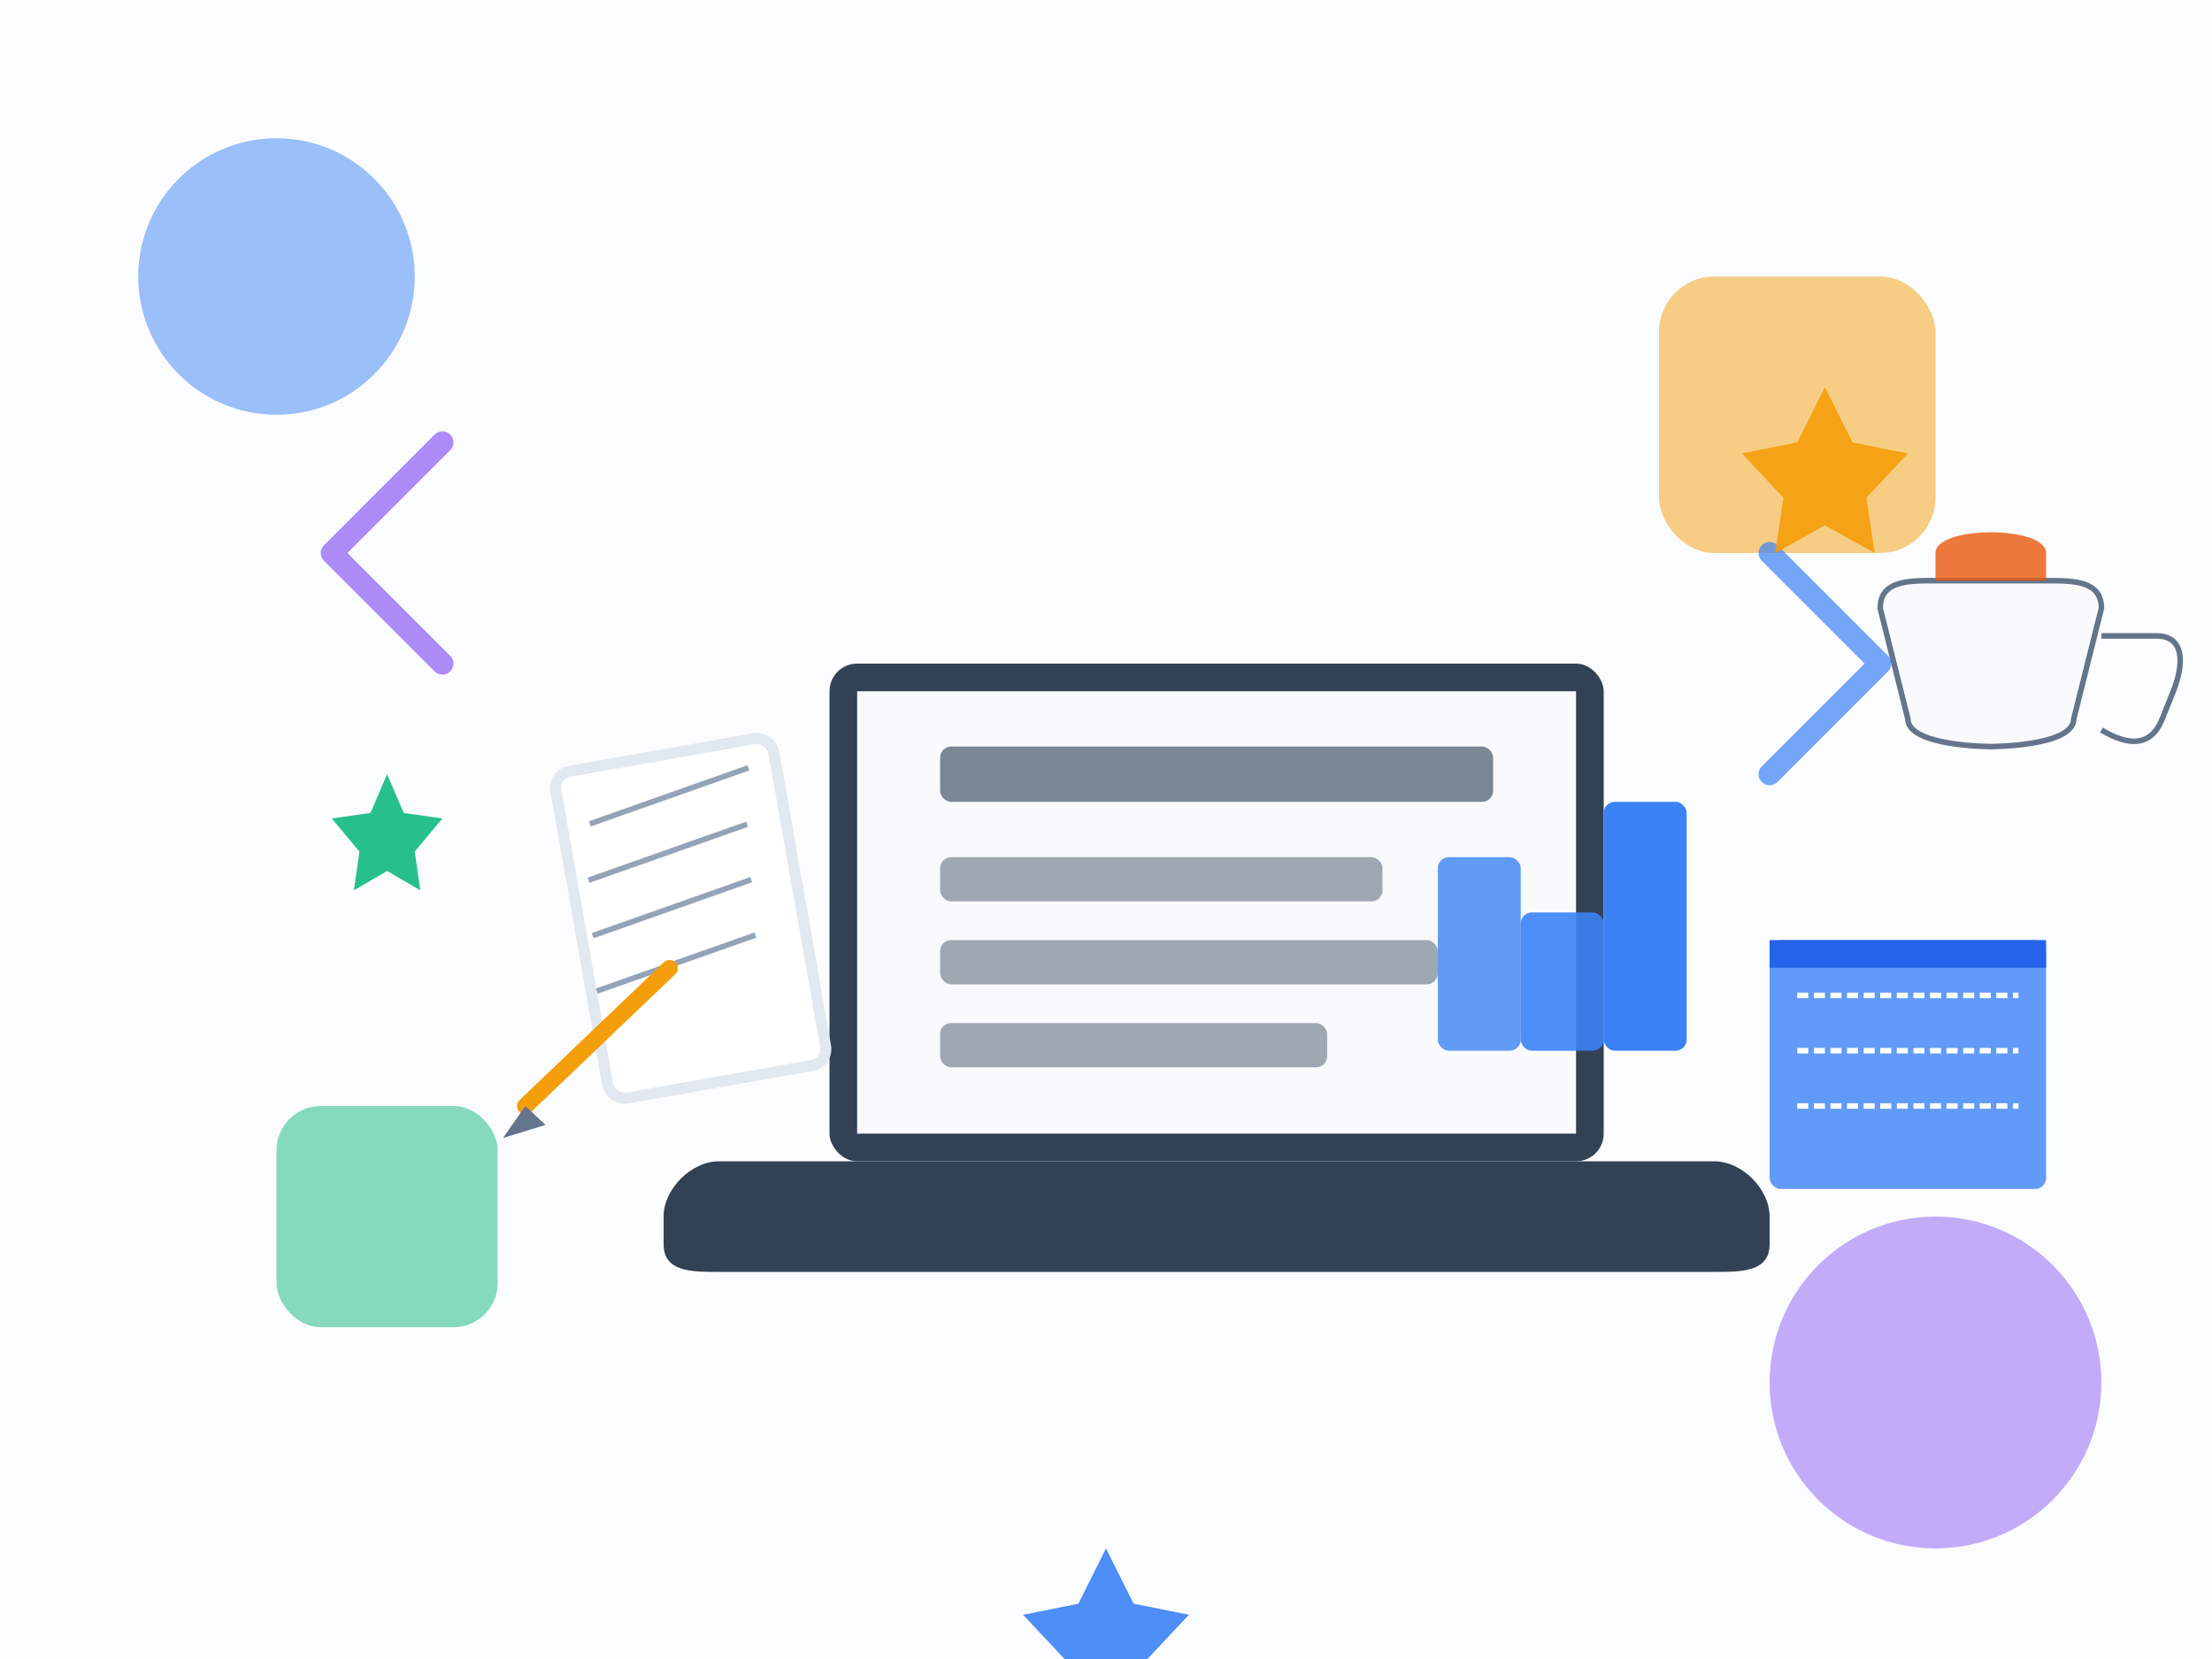 <svg width="400" height="300" viewBox="0 0 400 300" fill="none" xmlns="http://www.w3.org/2000/svg">
  <style>
    .primary { fill: #3b82f6; }
    .secondary { fill: #f1f5f9; }
    .accent { fill: #8b5cf6; }
    .success { fill: #10b981; }
    .warning { fill: #f59e0b; }
    .dark .secondary { fill: #334155; }
    .text { fill: #475569; }
    .dark .text { fill: #cbd5e1; }
    .outline { stroke: #64748b; }
    .dark .outline { stroke: #94a3b8; }
    @media (prefers-color-scheme: dark) {
      .dark { display: block; }
      .light { display: none; }
    }
    @media (prefers-color-scheme: light) {
      .dark { display: none; }
      .light { display: block; }
    }
  </style>
  
  <!-- 배경 요소 -->
  <rect width="400" height="300" class="secondary" opacity="0.3"/>
  
  <!-- 도형 장식 -->
  <circle cx="50" cy="50" r="25" class="primary" opacity="0.5"/>
  <circle cx="350" cy="250" r="30" class="accent" opacity="0.5"/>
  <rect x="300" y="50" width="50" height="50" rx="10" class="warning" opacity="0.5"/>
  <rect x="50" y="200" width="40" height="40" rx="8" class="success" opacity="0.5"/>
  
  <!-- 학습 시작 그래픽 -->
  <g transform="translate(120, 40)">
    <!-- 노트북 -->
    <rect x="30" y="80" width="140" height="90" rx="5" fill="#334155"/>
    <rect x="35" y="85" width="130" height="80" fill="#f8fafc"/>
    <path d="M10,170 L190,170 C195,170 200,175 200,180 L200,185 C200,190 195,190 190,190 L10,190 C5,190 0,190 0,185 L0,180 C0,175 5,170 10,170 Z" fill="#334155"/>
    
    <!-- 화면의 콘텐츠 -->
    <rect x="50" y="95" width="100" height="10" rx="2" class="text" opacity="0.7"/>
    <rect x="50" y="115" width="80" height="8" rx="2" class="text" opacity="0.5"/>
    <rect x="50" y="130" width="90" height="8" rx="2" class="text" opacity="0.5"/>
    <rect x="50" y="145" width="70" height="8" rx="2" class="text" opacity="0.5"/>
    
    <!-- 학습 그래프 -->
    <rect x="140" y="115" width="15" height="35" rx="2" class="primary" opacity="0.8"/>
    <rect x="155" y="125" width="15" height="25" rx="2" class="primary" opacity="0.9"/>
    <rect x="170" y="105" width="15" height="45" rx="2" class="primary"/>
    
    <!-- 스터디 노트 -->
    <rect x="-20" y="100" width="40" height="60" rx="3" fill="#ffffff" stroke="#e2e8f0" stroke-width="2" transform="rotate(-10 -20 100)"/>
    <line x1="-15" y1="110" x2="15" y2="105" stroke="#94a3b8" stroke-width="1" transform="rotate(-10 -20 100)"/>
    <line x1="-17" y1="120" x2="13" y2="115" stroke="#94a3b8" stroke-width="1" transform="rotate(-10 -20 100)"/>
    <line x1="-18" y1="130" x2="12" y2="125" stroke="#94a3b8" stroke-width="1" transform="rotate(-10 -20 100)"/>
    <line x1="-19" y1="140" x2="11" y2="135" stroke="#94a3b8" stroke-width="1" transform="rotate(-10 -20 100)"/>
    
    <!-- 연필 -->
    <line x1="-25" y1="160" x2="5" y2="140" stroke="#f59e0b" stroke-width="3" stroke-linecap="round" transform="rotate(-10 -25 160)"/>
    <path d="M-30,165 L-25,160 L-22,164 Z" fill="#64748b" transform="rotate(-10 -25 160)"/>
    
    <!-- 책 -->
    <rect x="200" y="130" width="50" height="45" rx="2" fill="#3b82f6" opacity="0.8"/>
    <rect x="200" y="130" width="50" height="5" rx="2 2 0 0" fill="#2563eb"/>
    <line x1="205" y1="140" x2="245" y2="140" stroke="white" stroke-width="1" stroke-dasharray="2 1"/>
    <line x1="205" y1="150" x2="245" y2="150" stroke="white" stroke-width="1" stroke-dasharray="2 1"/>
    <line x1="205" y1="160" x2="245" y2="160" stroke="white" stroke-width="1" stroke-dasharray="2 1"/>
    
    <!-- 커피 컵 -->
    <path d="M220,70 C220,65 225,65 230,65 L250,65 C255,65 260,65 260,70 L255,90 C255,95 240,95 240,95 C240,95 225,95 225,90 Z" fill="#f8fafc" stroke="#64748b" stroke-width="1"/>
    <path d="M260,75 L270,75 C275,75 275,80 273,85 L271,90 C269,95 265,95 260,92" stroke="#64748b" stroke-width="1"/>
    <path d="M230,65 L250,65 L250,60 C250,55 230,55 230,60 Z" fill="#ea580c" opacity="0.8"/>
  </g>
  
  <!-- 화살표 장식 -->
  <path d="M320,100 L340,120 L320,140" stroke="#3b82f6" stroke-width="4" stroke-linecap="round" stroke-linejoin="round" opacity="0.7"/>
  <path d="M80,80 L60,100 L80,120" stroke="#8b5cf6" stroke-width="4" stroke-linecap="round" stroke-linejoin="round" opacity="0.7"/>
  
  <!-- 별 장식 요소 -->
  <path d="M330,70 L335,80 L345,82 L337.5,90 L339,100 L330,95 L321,100 L322.5,90 L315,82 L325,80 Z" class="warning" opacity="0.9"/>
  <path d="M70,140 L73,147 L80,148 L75,154 L76,161 L70,157.5 L64,161 L65,154 L60,148 L67,147 Z" class="success" opacity="0.9"/>
  <path d="M200,280 L205,290 L215,292 L207.5,300 L209,310 L200,305 L191,310 L192.5,300 L185,292 L195,290 Z" class="primary" opacity="0.9"/>
</svg> 